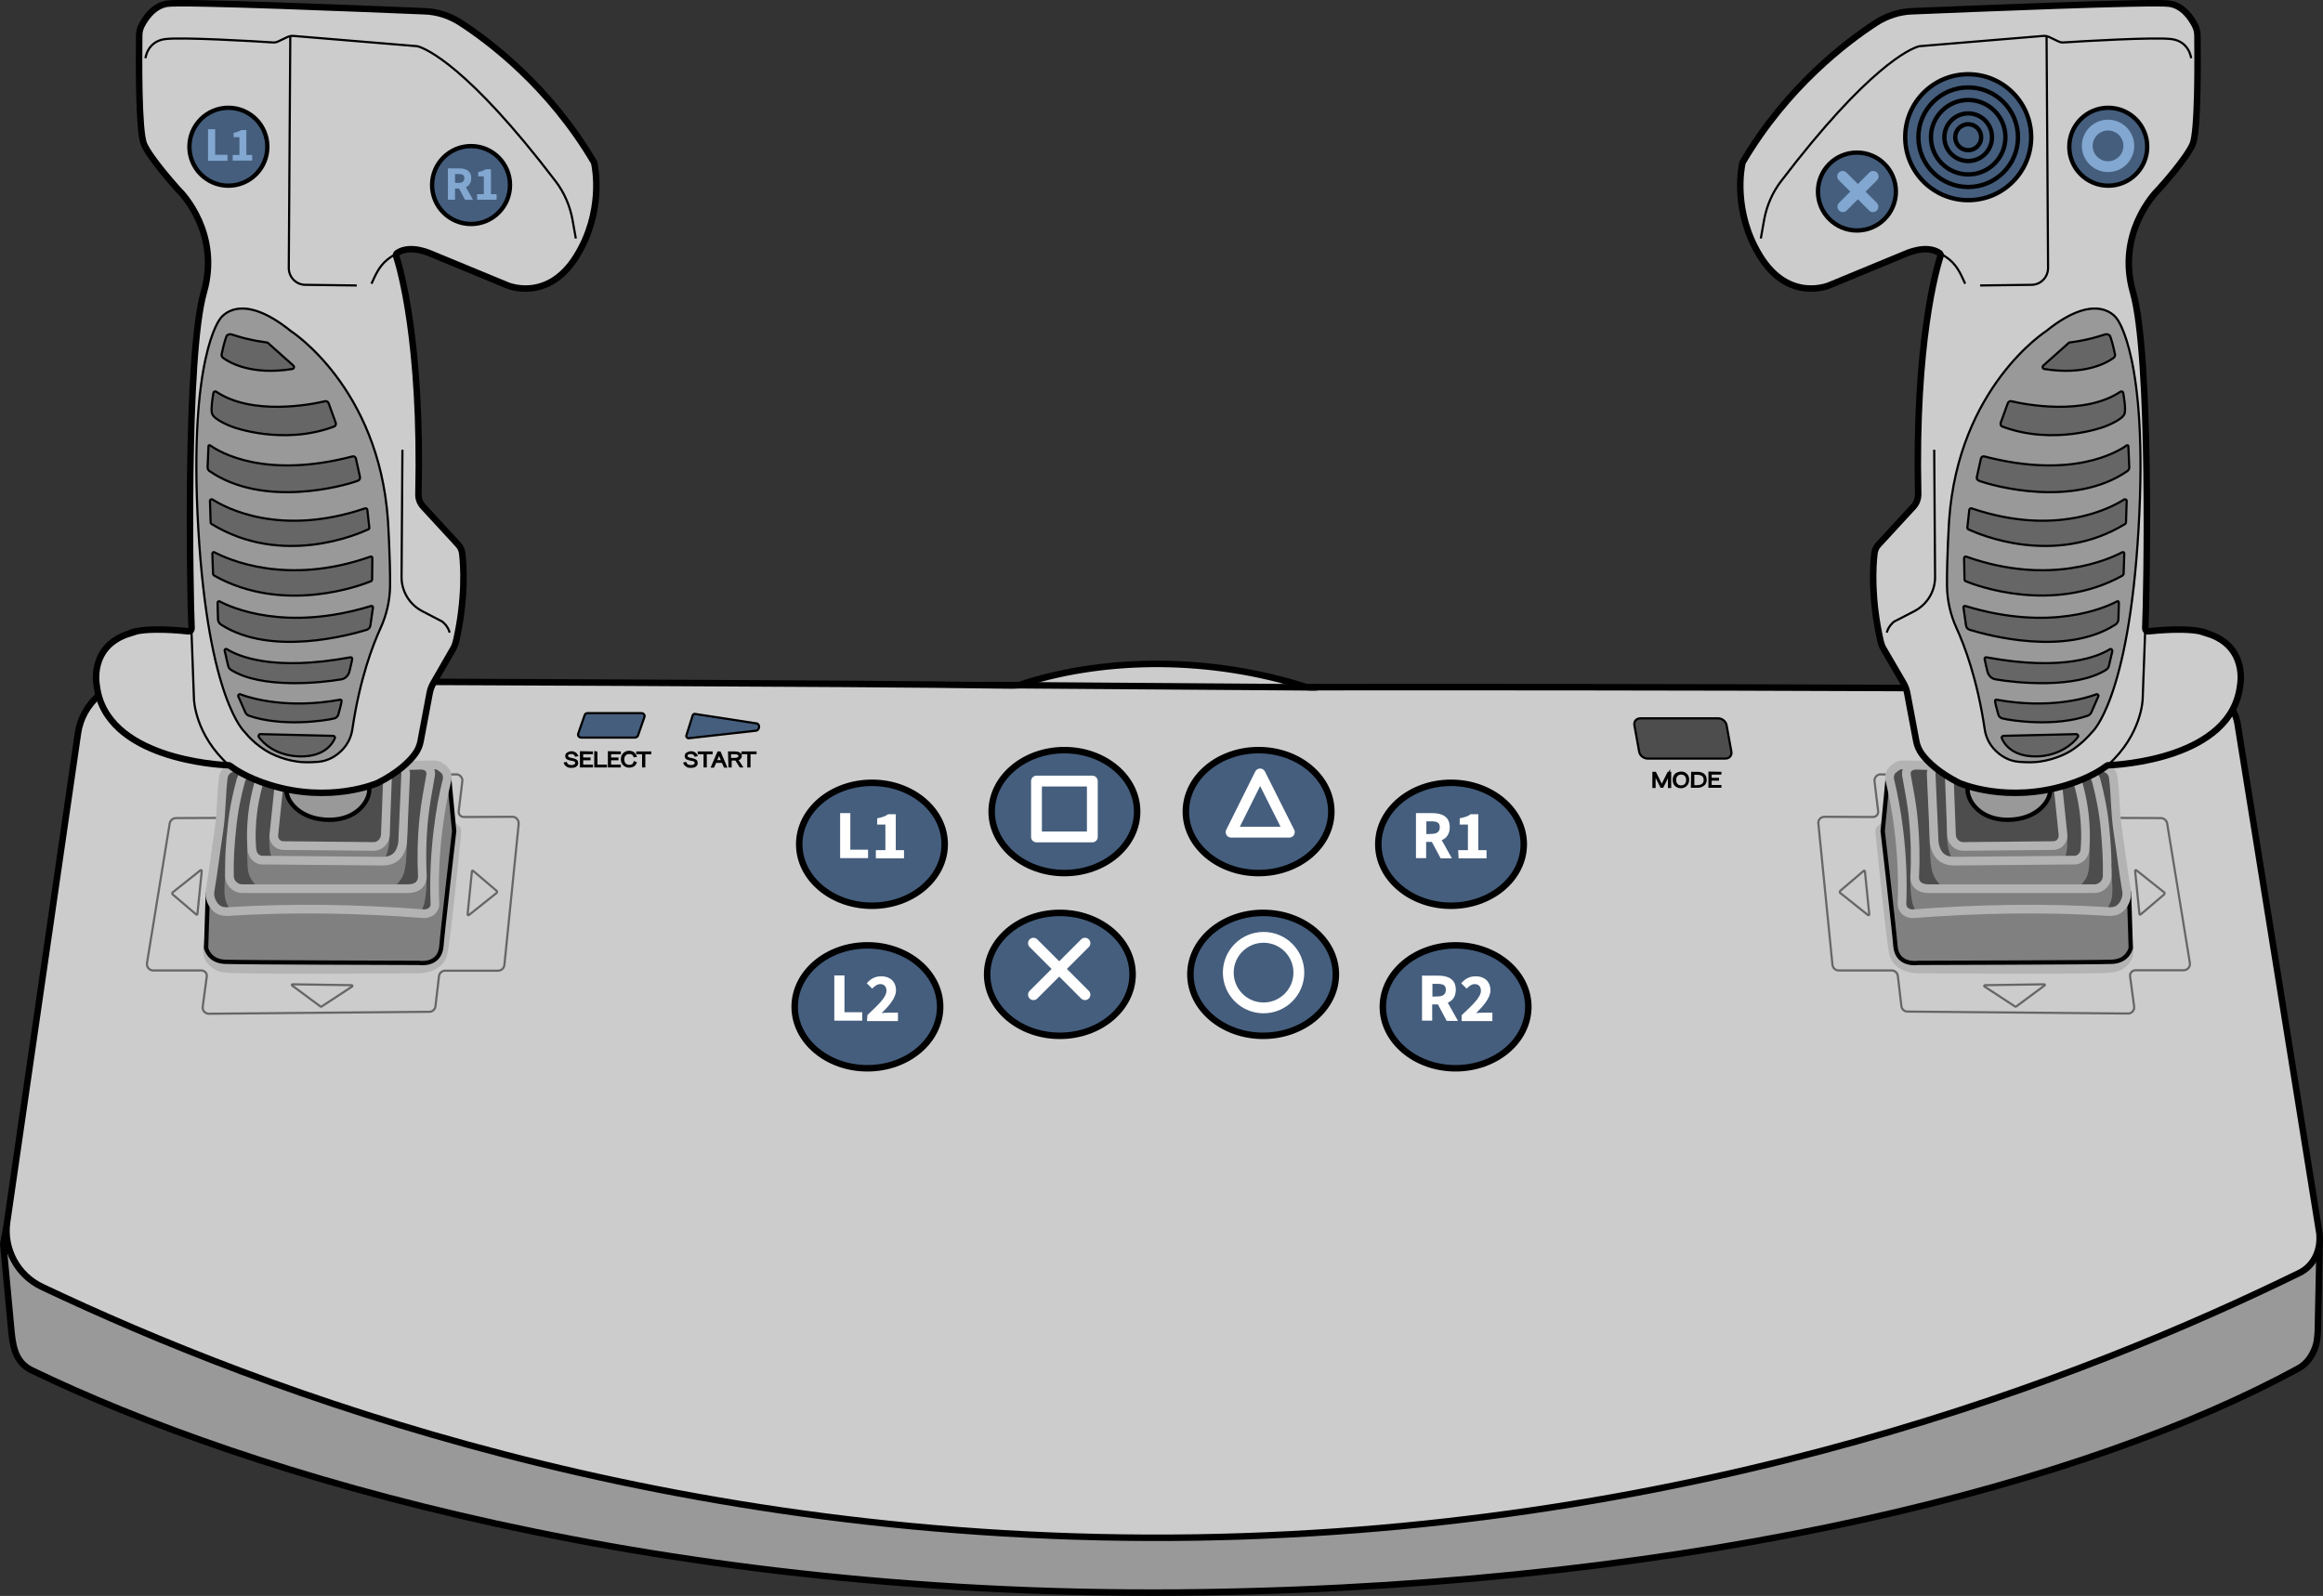<?xml version="1.0" encoding="utf-8"?>
<!-- Generator: Adobe Illustrator 26.5.0, SVG Export Plug-In . SVG Version: 6.00 Build 0)  -->
<svg version="1.1" id="DuckStation_-_Joystick" xmlns="http://www.w3.org/2000/svg" xmlns:xlink="http://www.w3.org/1999/xlink"
	 x="0px" y="0px" viewBox="0 0 1073.1 737.4" style="enable-background:new 0 0 1073.1 737.4;" xml:space="preserve">
<rect x="0" y="0" width="1073.1" height="737.4" fill="#333333" stroke="none"/>
<style type="text/css">
	.st0{fill:#999999;stroke:#000000;stroke-width:3;stroke-miterlimit:10;}
	.st1{fill:#CCCCCC;stroke:#000000;stroke-width:3;stroke-miterlimit:10;}
	.st2{fill:#4D4D4D;stroke:#000000;stroke-miterlimit:10;}
	.st3{stroke:#000000;stroke-miterlimit:10;}
	.st4{fill:#455E7D;stroke:#000000;stroke-miterlimit:10;}
	.st5{fill:none;stroke:#000000;stroke-width:3;stroke-linecap:round;stroke-linejoin:round;}
	.st6{fill:#455E7D;stroke:#000000;stroke-width:3;stroke-miterlimit:10;}
	.st7{fill:#FFFFFF;}
	.st8{fill:none;stroke:#FFFFFF;stroke-width:5;stroke-linecap:round;stroke-linejoin:round;}
	.st9{fill:none;stroke:#FFFFFF;stroke-width:5;stroke-linecap:round;stroke-linejoin:round;}
	.st10{fill:none;stroke:#FFFFFF;stroke-width:5;stroke-linecap:round;stroke-linejoin:round;}
	.st11{fill:none;stroke:#FFFFFF;stroke-width:5;stroke-linecap:round;stroke-linejoin:round;}
	.st12{fill:none;stroke:#666666;stroke-miterlimit:10;}
	.st13{fill:none;stroke:#B3B3B3;stroke-width:5;stroke-miterlimit:10;}
	.st14{fill:#808080;stroke:#000000;stroke-width:2;stroke-miterlimit:10;}
	.st15{fill:#4D4D4D;}
	.st16{fill:none;stroke:#B3B3B3;stroke-width:4;stroke-miterlimit:10;}
	.st17{fill:#4D4D4D;stroke:#B3B3B3;stroke-width:4;stroke-miterlimit:10;}
	.st18{display:none;fill:none;stroke:#B3B3B3;stroke-width:4;stroke-miterlimit:10;}
	.st19{fill:#999999;stroke:#000000;stroke-width:2;stroke-miterlimit:10;}
	.st20{fill:#999999;stroke:#000000;stroke-miterlimit:10;}
	.st21{fill:#666666;stroke:#000000;stroke-miterlimit:10;}
	.st22{fill:none;stroke:#000000;stroke-miterlimit:10;}
	.st23{fill:#455E7D;stroke:#000000;stroke-width:2;stroke-miterlimit:10;}
	.st24{fill:none;stroke:#82A7D0;stroke-width:5;stroke-linecap:round;stroke-linejoin:round;}
	.st25{fill:#82A7D0;}
</style>
<g id="By__x40_Maxihplay">
	<g id="mesa">
		<path id="inferior" class="st0" d="M1070.7,615c-0.2,2.9-0.3,5.1-1.2,7.6c-1.3,3.5-3.6,7.5-8,9.8
			c-95.7,52.1-272.6,99.8-505.9,103.3C306,739.5,114.8,681.5,14.8,633.2c-6.7-3.2-8.7-9.1-9.5-17.8l-3.8-40.7l39.2-203.4
			c1.2-8.4,8.5-14.7,17-14.6l962.4,5.5c8.4,0,15.4,6.1,16.8,14.4l34.7,195.9L1070.7,615L1070.7,615z"/>
		<path id="superior" class="st1" d="M1071.4,569.6c0.1,0.3,0.1,0.7,0.1,1.1c0.5,7.4-2.8,14.3-9.4,17.5
			C964.3,636,785.6,706.8,552.4,710.4c-243.3,3.7-431.1-67.5-533-115.8C8,589.2,1.5,577,3.3,564.6L36,338.9
			c2-14.1,14.2-24.6,28.5-24.5c137.4,0.8,327,1.2,399.2,2.3c1.9,0,3.6,0,4.9,0c1.7,0,3.4-0.4,5-1.1c38-11.9,85.6-12.3,130,1.9
			c0.2,0.1,5.9,0,6.5,0c0,0,374.9-0.4,406.7,2.3c1.7,0.1,6.9,0.6,11,4.1c3,2.6,5.1,6.1,5.8,10.3L1071.4,569.6z"/>
		<g id="mode">
			<path class="st2" d="M797,350.5h-35.9c-1.8,0-3.6-1.4-3.9-3.2l-2.2-12.2c-0.3-1.8,0.9-3.2,2.8-3.2h35.9c1.8,0,3.6,1.4,3.9,3.2
				l2.2,12.2C800.1,349.1,798.9,350.5,797,350.5z"/>
			<g id="mode-2">
				<path class="st3" d="M771.5,357.1v6.5H771v-4.4v-1.8l0,0c-0.3,0.6-0.6,1.2-0.8,1.7l-2.2,4.4h-0.6l-2.2-4.4
					c-0.3-0.6-0.6-1.2-0.8-1.7h-0.1v1.8v4.4h-0.5v-6.5h0.8l2.2,4.4c0.3,0.5,0.6,1.1,0.8,1.8h0.1c0.3-0.7,0.6-1.3,0.8-1.8l2.2-4.4
					H771.5L771.5,357.1z"/>
				<path class="st3" d="M776.6,357c1,0,1.8,0.3,2.4,1c0.6,0.6,0.8,1.4,0.8,2.3c0,1.1-0.4,2-1.1,2.6c-0.6,0.5-1.3,0.8-2.2,0.8
					c-1,0-1.8-0.3-2.5-1c-0.6-0.6-0.8-1.4-0.8-2.4c0-1.1,0.4-2,1.1-2.6C775,357.3,775.8,357,776.6,357L776.6,357z M776.6,357.4
					c-0.9,0-1.6,0.3-2.1,0.9c-0.5,0.5-0.7,1.2-0.7,2.1c0,1,0.3,1.8,0.9,2.3c0.5,0.5,1.1,0.7,1.9,0.7c0.9,0,1.6-0.3,2.1-0.9
					c0.5-0.5,0.7-1.2,0.7-2.1c0-1-0.3-1.8-0.9-2.3C778,357.6,777.4,357.4,776.6,357.4L776.6,357.4z"/>
				<path class="st3" d="M781.7,357.1h2.3c1.3,0,2.3,0.3,3,0.9c0.6,0.5,0.9,1.3,0.9,2.3c0,1.1-0.4,2-1.3,2.5
					c-0.7,0.5-1.6,0.7-2.8,0.7h-2.2L781.7,357.1L781.7,357.1z M782.2,357.5v5.8h1.7c1.2,0,2.1-0.3,2.7-0.8c0.6-0.5,0.9-1.2,0.9-2.1
					c0-1.9-1.2-2.9-3.5-2.9H782.2L782.2,357.5z"/>
				<path class="st3" d="M794.7,357.1v0.3h-4.5v2.5h3.4v0.3h-3.4v3h4.5v0.3h-5V357L794.7,357.1L794.7,357.1z"/>
			</g>
		</g>
		<g id="start">
			<g id="start-2">
				<path class="st3" d="M321.7,349l-0.5,0.1c-0.4-0.8-1.1-1.2-2.1-1.2c-0.6,0-1.2,0.1-1.5,0.4c-0.3,0.2-0.5,0.5-0.5,0.9
					s0.2,0.7,0.5,1c0.3,0.2,0.8,0.3,1.4,0.5h0.3c1,0.2,1.8,0.5,2.1,0.8c0.3,0.2,0.4,0.6,0.4,1.1c0,0.6-0.3,1-0.8,1.3
					s-1.1,0.4-1.9,0.4s-1.4-0.1-1.9-0.5c-0.4-0.3-0.8-0.6-1-1.1l0.5-0.1c0.2,0.5,0.5,0.9,1,1.1c0.4,0.2,0.9,0.3,1.4,0.3
					c0.8,0,1.4-0.1,1.8-0.5c0.3-0.2,0.5-0.6,0.5-1s-0.2-0.8-0.5-1s-0.9-0.4-1.6-0.5h-0.2c-0.9-0.2-1.6-0.4-1.9-0.7
					c-0.3-0.2-0.4-0.6-0.4-1c0-0.5,0.2-0.9,0.7-1.2c0.5-0.3,1-0.5,1.8-0.5C320.3,347.6,321.2,348.1,321.7,349L321.7,349z"/>
				<path class="st3" d="M328.7,347.7v0.3H326v6.1h-0.5V348h-2.7v-0.3H328.7z"/>
				<path class="st3" d="M332.5,347.7l2.8,6.5h-0.5l-1-2.2h-3.3l-1,2.2H329l2.8-6.5H332.5L332.5,347.7z M333.7,351.6l-0.8-1.8
					c-0.2-0.5-0.5-1.1-0.7-1.8h-0.1c-0.2,0.5-0.4,1.1-0.7,1.8l-0.8,1.9h3.1V351.6z"/>
				<path class="st3" d="M336.8,347.7h2.6c1,0,1.7,0.2,2.2,0.5c0.4,0.3,0.6,0.6,0.6,1.1c0,0.4-0.2,0.8-0.5,1.1
					c-0.3,0.3-0.8,0.4-1.3,0.5l2.1,3.2H342l-2-3.2c-0.2,0-0.4,0-0.5,0h-2v3.2H337L336.8,347.7L336.8,347.7z M337.2,348v2.7h2
					c1.6,0,2.4-0.5,2.4-1.4c0-0.5-0.2-0.8-0.6-1s-0.9-0.3-1.7-0.3L337.2,348L337.2,348z"/>
				<path class="st3" d="M349,347.7v0.3h-2.8v6.1h-0.5V348H343v-0.3H349z"/>
			</g>
			<g id="Camada_47">
				<path class="st4" d="M320,330.5l-2.9,9.2c-0.3,0.7,0.4,1.5,1.1,1.4l31.2-3.5c1.1-0.2,2-2.4,0.4-3.3l-28.6-4.4
					C320.8,329.7,320.2,330,320,330.5L320,330.5z"/>
			</g>
		</g>
		<g id="select">
			<path id="select-2" class="st4" d="M293.3,340.8h-24.8c-1,0-1.7-0.9-1.4-1.8l3-8.6c0.2-0.6,0.7-0.9,1.4-0.9h24.8
				c1,0,1.7,0.9,1.4,1.8l-3,8.6C294.5,340.4,293.9,340.8,293.3,340.8z"/>
			<g>
				<path class="st3" d="M266.5,349l-0.5,0.1c-0.4-0.8-1.1-1.2-2.1-1.2c-0.6,0-1.2,0.1-1.5,0.4c-0.3,0.2-0.5,0.5-0.5,0.9
					s0.2,0.7,0.5,1c0.3,0.2,0.8,0.3,1.4,0.5h0.3c1,0.2,1.8,0.5,2.1,0.8c0.3,0.2,0.4,0.6,0.4,1.1c0,0.6-0.3,1-0.8,1.3
					s-1.1,0.4-1.9,0.4s-1.4-0.1-1.9-0.5c-0.4-0.3-0.8-0.6-1-1.1l0.5-0.1c0.2,0.5,0.5,0.9,1,1.1c0.4,0.2,0.9,0.3,1.4,0.3
					c0.8,0,1.4-0.1,1.8-0.5c0.3-0.2,0.5-0.6,0.5-1s-0.2-0.8-0.5-1s-0.9-0.4-1.6-0.5h-0.2c-0.9-0.2-1.6-0.4-1.9-0.7
					c-0.3-0.2-0.4-0.6-0.4-1c0-0.5,0.2-0.9,0.7-1.2c0.5-0.3,1-0.5,1.8-0.5C265.1,347.6,266,348.1,266.5,349L266.5,349z"/>
				<path class="st3" d="M273.4,347.7v0.3h-4.5v2.5h3.4v0.3h-3.4v3h4.5v0.3h-5v-6.5L273.4,347.7L273.4,347.7z"/>
				<path class="st3" d="M275.5,347.7v6.1h4.4v0.3H275v-6.5L275.5,347.7L275.5,347.7z"/>
				<path class="st3" d="M286.3,347.7v0.3h-4.5v2.5h3.4v0.3h-3.4v3h4.5v0.3h-5v-6.5L286.3,347.7L286.3,347.7z"/>
				<path class="st3" d="M293.6,349.3l-0.5,0.1c-0.4-1-1.1-1.5-2.4-1.5c-0.9,0-1.6,0.3-2.1,0.9c-0.5,0.5-0.7,1.2-0.7,2.1
					c0,1,0.3,1.8,0.9,2.3c0.5,0.5,1.1,0.7,1.9,0.7c1.3,0,2.1-0.5,2.4-1.6l0.5,0.2c-0.5,1.1-1.5,1.7-2.9,1.7c-1,0-1.8-0.3-2.5-1
					c-0.6-0.6-0.9-1.4-0.9-2.4c0-1.1,0.4-2,1.1-2.6c0.6-0.5,1.3-0.8,2.2-0.8c0.7,0,1.4,0.2,1.9,0.5
					C293,348.4,293.4,348.8,293.6,349.3L293.6,349.3z"/>
				<path class="st3" d="M300.4,347.7v0.3h-2.8v6.1h-0.5V348h-2.7v-0.3H300.4z"/>
			</g>
		</g>
		<line class="st5" x1="454.5" y1="316.5" x2="608" y2="317.6"/>
	</g>
	<g id="botoes_centro">
		<g id="botoes_R_e_L">
			<ellipse class="st6" cx="402.8" cy="390.1" rx="33.6" ry="28.4"/>
			<ellipse class="st6" cx="400.7" cy="465.2" rx="33.6" ry="28.4"/>
			<ellipse class="st6" cx="670.3" cy="390.1" rx="33.6" ry="28.4"/>
			<ellipse class="st6" cx="672.4" cy="465.2" rx="33.6" ry="28.4"/>
			<g>
				<path class="st7" d="M385.4,450.7h4.7v17h8.2v3.9h-12.9V450.7L385.4,450.7z"/>
				<path class="st7" d="M400.7,469c5.2-4.9,8.8-8.3,8.8-11.2c0-2-1.1-3.1-2.9-3.1c-1.4,0-2.6,1-3.7,2.1l-2.5-2.5
					c2-2.2,3.9-3.2,6.8-3.2c4,0,6.7,2.5,6.7,6.5c0,3.5-3.2,7.1-6.6,10.5c1-0.1,2.4-0.2,3.4-0.2h4.1v3.9h-14.3L400.7,469L400.7,469
					L400.7,469z"/>
			</g>
			<g>
				<path class="st7" d="M656.9,450.8h7.5c4.4,0,8.1,1.5,8.1,6.5c0,5-3.7,6.8-8.1,6.8h-2.8v7.5h-4.7V450.8L656.9,450.8z
					 M664.1,460.4c2.5,0,3.8-1,3.8-3.1c0-2.1-1.3-2.7-3.8-2.7h-2.4v5.9L664.1,460.4L664.1,460.4z M663.6,462.9l3.3-3l6.6,11.8h-5.2
					L663.6,462.9L663.6,462.9z"/>
				<path class="st7" d="M675.3,469c5.2-4.9,8.8-8.3,8.8-11.2c0-2-1.1-3.1-2.9-3.1c-1.4,0-2.6,1-3.7,2.1l-2.5-2.5
					c2-2.2,3.9-3.2,6.8-3.2c4,0,6.7,2.5,6.7,6.5c0,3.5-3.2,7.1-6.6,10.5c1-0.1,2.4-0.2,3.4-0.2h4.1v3.9h-14.2V469L675.3,469z"/>
			</g>
			<g>
				<path class="st7" d="M654.1,375.7h7.5c4.4,0,8.1,1.5,8.1,6.5c0,5-3.7,6.8-8.1,6.8h-2.8v7.5h-4.7V375.7L654.1,375.7z
					 M661.3,385.3c2.5,0,3.8-1,3.8-3.1c0-2.1-1.3-2.7-3.8-2.7h-2.4v5.9L661.3,385.3L661.3,385.3z M660.8,387.8l3.3-3l6.6,11.8h-5.2
					L660.8,387.8L660.8,387.8z"/>
				<path class="st7" d="M673.6,392.8h4.5V381h-3.8v-2.9c2.2-0.4,3.7-0.9,5.1-1.9h3.5v16.6h3.8v3.8h-12.9L673.6,392.8L673.6,392.8z"
					/>
			</g>
			<g>
				<path class="st7" d="M388.1,375.7h4.7v16.9h8.2v3.9h-12.9V375.7L388.1,375.7z"/>
				<path class="st7" d="M404.5,392.8h4.5V381h-3.8v-2.9c2.2-0.4,3.7-0.9,5.1-1.9h3.5v16.6h3.8v3.8h-13V392.8z"/>
			</g>
		</g>
		<g id="botoes_PSX">
			<ellipse class="st6" cx="583.5" cy="450.2" rx="33.6" ry="28.4"/>
			<ellipse class="st6" cx="489.6" cy="450.2" rx="33.6" ry="28.4"/>
			<ellipse class="st6" cx="491.7" cy="375" rx="33.6" ry="28.4"/>
			<ellipse class="st6" cx="581.4" cy="375" rx="33.6" ry="28.4"/>
			<g id="X">
				<path id="path174" class="st8" d="M501.2,435.8l-23.8,23.8"/>
				<path id="path176" class="st8" d="M477.4,435.8l23.8,23.8"/>
			</g>
			<circle id="O" class="st9" cx="583.7" cy="449.4" r="16.3"/>
			<path id="T" class="st10" d="M582.1,357.6l13.5,26.9h-26.9L582.1,357.6L582.1,357.6L582.1,357.6z"/>
			<rect id="_" x="478.8" y="360.9" class="st11" width="25.8" height="25.8"/>
		</g>
	</g>
	<g id="Alavanca_Esquerda_B">
		<g id="borracha_B">
			<g id="detalhes_B">
				<g id="x_cópia">
					<path class="st12" d="M842.8,377.4l22.4,0.1c1.5,0,2.6-1.3,2.4-2.7l-1.7-14.1c0-1.4,1-2.6,2.4-2.9l100.4,1.6
						c1.8-0.3,3.4,1.1,3.4,2.9l2.1,15.6l24,0.1c1.4,0,2.6,1,2.9,2.4l10.5,64.5c0.3,1.8-1.1,3.4-2.9,3.4h-22.2
						c-1.5,0-2.8,1.4-2.5,2.9l1.9,14.2c0,1.5-1.1,2.7-2.6,2.9l-101.8-0.9c-1.7,0.2-3.2-1.2-3.2-2.9l-1.6-13.6
						c-0.2-1.4-1.4-2.5-2.8-2.5h-24.5c-1.5,0-2.7-1.1-2.9-2.6l-6.5-65.2C839.7,378.9,841.1,377.4,842.8,377.4L842.8,377.4z"/>
				</g>
				<g id="Camada_21_cópia_cópia">
					<path class="st12" d="M988.9,422.5l10.8-9.2c0.3-0.3,0.3-0.8,0-1l-12.8-10.2c-0.2-0.2-0.6,0-0.6,0.3l2,19.9
						C988.3,422.6,988.7,422.7,988.9,422.5L988.9,422.5z"/>
				</g>
				<g id="Camada_23_cópia">
					<path class="st12" d="M944.3,454.8l-27.4,0.4c-0.3,0-0.4,0.4-0.2,0.6l14.2,9.3c0.1,0.1,0.3,0.1,0.4,0l13.1-9.7
						C944.8,455.2,944.7,454.8,944.3,454.8z"/>
				</g>
				<g id="Camada_21_cópia_2">
					<path class="st12" d="M860.9,402.4l-10.8,9.2c-0.3,0.3-0.3,0.8,0,1l12.8,10.2c0.2,0.2,0.6,0,0.6-0.3l-2-19.9
						C861.4,402.3,861.1,402.2,860.9,402.4L860.9,402.4z"/>
				</g>
			</g>
			<g id="sombra_2B">
				<path class="st13" d="M979.5,424.7l3.1,10c1.3,5.6,0.1,8.4-2.6,10.4c-1,0.8-2.3,1.4-4,1.7c-6.4,1.1-90.4,0.4-90.4,0.4
					s-8.8,0-10.4-6.8c-1.5-6.8-6.4-56.4-6.4-56.4s0-1.1,4.1-2.6C878.8,379.2,979.5,424.7,979.5,424.7z"/>
			</g>
			<g id="base_B">
				<path class="st14" d="M983.5,412.4l0.8,25.6c0,0-1.2,6.1-8.7,6.4s-89.6,0.5-89.6,0.5s-9.6,1.6-10.4-7.7
					c-0.6-7.6-5.9-53.2-5.9-53.2l2.4-25.2l71.3-14.4L983.5,412.4L983.5,412.4z"/>
			</g>
			<g id="sombra">
				<path class="st15" d="M955,386.2l-7.5-26.7l10.8-1l4.3,23.9l-0.1,9.9l-2.9,5l-5.6-1.4c0.2-0.8,0.6-1.6,0.8-3.2
					C955.1,389.4,955,388.2,955,386.2L955,386.2z"/>
				<path class="st15" d="M973.8,419.2c1.1,0.6,2.5,0.7,3.6,1.2l4.5-6.9l-7.1-57.3l-5.9-1.3l1.3,15.6l3.6,20.3l1.6,8.6
					c-0.1,2.5,0.4,9.5,0.4,10.7c0,2.9,0,4.5-0.7,6.4C974.7,417.5,974.1,418.7,973.8,419.2L973.8,419.2z"/>
				<path class="st15" d="M965.2,386.9c-2.3-10.6-4.2-18.9-6.5-29.6l7-0.6L971,378l1.4,28l-3.4,4.4c-2.5-0.7-5.1-1-7.6-1.7
					c0.6-0.4,1.4-1.6,2.1-2.7c1-1.6,1.2-3.2,1.4-4.2C965.5,396.8,965.2,387.8,965.2,386.9L965.2,386.9z"/>
				<path class="st15" d="M883.8,371.5l2.5,27.5c-1.5,2.2-2.4,3.7-3.9,5.9c0.2,1.5,0,4.5,0.3,7.6c0.3,2.4,0.5,3.7,0.8,5
					c0.7,2.2,1.6,4,2.3,5c-1.7-1-3.5-2-5.2-3l-6.9-63.9l7.2-1.4L883.8,371.5L883.8,371.5z"/>
				<path class="st15" d="M891.5,354.9c-0.3,11.1-0.1,14-0.4,25c0.1,4.6,0.5,16.2,0.8,18.6s0.5,4.2,1.5,6.4c1,2,2.4,3.5,3.3,4.4
					c-3.6-0.1-7.2-0.2-10.9-0.3l-0.9-3.6l-0.7-10l-0.9-21l-3.2-19L891.5,354.9L891.5,354.9z"/>
				<path class="st15" d="M899.5,353.6l-7.2,2.2l3.1,38.4l6,2.1c-0.3-0.9-0.7-1.8-1-2.8c-0.4-1.6-0.8-3.1-1-6.8
					C899.2,375.8,899.4,364.6,899.5,353.6"/>
			</g>
			<g id="luz">
				<path class="st16" d="M878.9,353.4l92.2,1.2c2.5,0,4.7,1.9,5.1,4.4c1.1,8.3,0.7,15.4,2.2,25.6c1.5,9.7,2.4,18,4,27.3
					c0.1,0.5,0.4,3.5-1.9,6.6c-1.7,2-3.2,2.7-6.1,2.7c-14.1-0.9-29.1-1.3-45-1.1c-16.2,0.2-31.5,1-45.8,2.1c-0.9,0-2.3-0.2-3.5-1.2
					c-0.9-0.8-1.5-1.9-1.5-3.3c0.4-10.1,0.1-21.8-1.5-34.6c-1-8.3-2.5-15.9-4.1-22.7c-0.4-1.8,0.1-3.7,1.5-4.9
					c0.4-0.3,0.8-0.7,1.3-1C876.8,353.7,877.8,353.4,878.9,353.4L878.9,353.4z"/>
				<path class="st16" d="M959,397.4l-56.1,0.5c-5.6,0-8.6-2.9-9.4-8.8l-1.4-31.4c-0.2-1.8,1.3-3.4,3.2-3.4l63.7,4.4
					c2,6.2,3.9,14.2,4.3,23.5c0.2,3.8,0.1,7.4-0.2,10.6c0,0.5-0.3,1.9-1.5,3.2C960.5,397,959.5,397.3,959,397.4L959,397.4z"/>
				<path class="st16" d="M890.7,410.6h77c3.4-0.1,6-3.1,5.7-6.5c0.2-5.5-0.3-14.5-1-21.4c-0.8-8.4-2.4-15.7-4-21.9
					c0-0.3-0.7-1.8-1.2-2.5s-2.1-1.8-3.1-1.8l-78.7-3c-2.1,0-5.3,1.1-4.7,4.8c1,5.8,2.5,12.9,3.1,19.7c1,9.9,1.1,19,0.7,27
					C884.3,407.4,885.6,410.5,890.7,410.6L890.7,410.6z"/>
				<path class="st17" d="M907,391.1l41.5-0.4c2.7,0,4.7-2.3,4.5-5l-2.4-23l-50.2-5.6l1.1,28.7C901.6,388.8,904.1,391.2,907,391.1
					L907,391.1z"/>
			</g>
			<g id="_2">
				<path class="st18" d="M910,363.5c0,5,5.4,13.2,17.1,13.2c12.5,0,18.5-8.1,18.5-13.1s-9.9-9.1-18.5-9.1S910,358.5,910,363.5z"/>
				<path class="st19" d="M908.9,364.9c0,5.3,5.8,13.9,18.4,13.9c13.5,0,19.8-8.5,19.8-13.7s-10.7-9.5-19.8-9.5
					C918,355.6,908.9,359.7,908.9,364.9L908.9,364.9z"/>
			</g>
		</g>
		<g id="B">
			<path id="base_B-2" class="st1" d="M992.4,291.7c-0.8,0.1-1.4-0.5-1.4-1.3c0.7-15.3,2.8-126-5.7-155.5
				c-7.6-26.8,9.8-45.3,11.5-47c0.1-0.1,0.2-0.2,0.3-0.3c1.5-1.6,13-14.5,15.8-21c2.6-6,2.3-40.9,2.2-50.1c0-1.7-0.4-3.4-1.2-4.9
				c-1.8-3.4-5.5-9-11.8-9.9c-7.6-1.1-92,2.4-118.9,3.5c-5.8,0.2-11.5,2.1-16.4,5.2C853.2,19.2,825.5,40.1,805,75
				c-0.1,0.1-0.1,0.2-0.1,0.3c-0.5,2.1-4.5,22.6,8.2,43.1c13.4,21.6,32,13.4,32,13.4l34.6-14.3l0,0c0.5-0.2,10-4.8,16.2-0.6
				c0.5,0.3,0.7,0.9,0.5,1.4c-1.8,5.6-11.9,39.8-10.3,110c0,2.1-0.7,4.2-2.2,5.8l-16.2,17.6c-1,1.1-1.6,2.4-1.8,3.9
				c-0.7,5.6-1.7,20.9,2.9,41c0.3,1.1,0.7,2.2,1.3,3.2l9.2,15.8c0.8,1.4,1.4,2.9,1.7,4.5l4.2,22.3c0.4,2.2,1.3,4.2,2.6,6
				c2.5,3.4,7.7,8.6,17.3,13.4l0,0c0.5,0.2,21.9,9.5,49.7,0.9c11.3-3.5,17-7.8,18.3-8.8c0.2-0.2,0.4-0.2,0.7-0.3
				c5-0.2,56.9-3,61-36.7c0,0,3.9-18.2-15.1-24.2C1019.9,292.7,1014.5,289.4,992.4,291.7L992.4,291.7z"/>
			<g id="punho_b">
				<path id="forma" class="st20" d="M966.4,338.3c0,0,16.9-14.6,21.5-94.1s-10-96.9-10-96.9s-8.6-13.8-32.7,5.7
					c0,0-40.5,25.9-44.8,87.3c0,0-1.1,17.1-1,30.4c0.1,6.8,1.6,13.4,4.4,19.5c3.7,8.1,9.6,23.6,13,46.6c0.5,3.7,2.2,7.2,4.9,9.9
					c2.5,2.5,6.1,4.9,10.9,5.3c4,0.3,6.9,0.3,9.7-0.1c7.7-1.1,13.1-4.2,14.5-5.1C961.1,344,964.4,340.7,966.4,338.3L966.4,338.3z"/>
				<g id="listras_b">
					<path id="_9" class="st21" d="M959.1,339.2l-33.6,0.8c-0.6,0-1,0.6-0.8,1.1c1.1,2.6,4.9,8.6,16.1,8.4c10.7-0.2,17.2-6.3,19-8.9
						C960.3,340,959.8,339.2,959.1,339.2L959.1,339.2z"/>
					<path id="_8" class="st21" d="M968.4,320.8c-5,1.9-21.8,6.9-46.1,2.5c-0.4-0.1-0.7,0.2-0.7,0.6c0.2,1.5,0.7,3.3,1.5,6.2
						c0.2,0.9,0.9,1.5,1.7,1.8c4.6,1.2,24.6,4,39.6-1.2c0.8-0.3,1.4-0.9,1.7-1.6l3.2-7.3C969.6,321.2,969,320.6,968.4,320.8
						L968.4,320.8z"/>
					<path id="_7" class="st21" d="M974.6,300c-4.8,3-21,10.4-57,3.7c-0.5-0.1-1,0.4-0.8,0.9c0.3,1.4,0.8,3.8,1.3,5.7
						s1.9,3.3,3.8,3.6c9.2,1.6,36.8,4.5,51-4.4c0.6-0.4,1.1-1,1.3-1.8c0.5-1.8,1-4.7,1.6-6.9C975.8,300.1,975.1,299.6,974.6,300
						L974.6,300z"/>
					<path id="_6" class="st21" d="M977.9,277.9c-5.3,2.8-30.4,14.2-70,2.1c-0.5-0.1-1,0.2-0.9,0.7l1.2,8.3c0.1,1,0.8,1.7,1.7,2
						c7.8,2.4,44.2,12.5,67.3-2.4c0.8-0.5,1.4-1.5,1.4-2.5l0.2-7.6C978.9,278,978.4,277.6,977.9,277.9L977.9,277.9z"/>
					<path id="_5" class="st21" d="M980.3,255.2c-5.7,3-33.1,15.8-72,2c-0.5-0.2-0.9,0.1-1,0.6l0.2,10c0,0.3,0.2,0.6,0.4,0.7
						c4.5,1.9,40.2,15.4,72.5-2.5c0.3-0.2,0.6-0.6,0.6-1l0.3-9.2C981.4,255.3,980.8,254.9,980.3,255.2L980.3,255.2z"/>
					<path id="_4" class="st21" d="M981.2,230.8c-5.9,3.8-31.1,17.4-70.4,4.1c-0.5-0.2-1,0.2-1.1,0.7l-0.9,8.2
						c0,0.4,0.2,0.7,0.5,0.8c4.7,2.2,39.7,17.5,72.4-2.5c0.2-0.1,0.4-0.4,0.4-0.7l0.3-9.9C982.5,230.9,981.8,230.5,981.2,230.8
						L981.2,230.8z"/>
					<path id="_3" class="st21" d="M982.4,205.8c-4.2,3-25,15.7-65.7,5.1c-0.7-0.2-1.4,0.2-1.6,0.9l-1.9,8.6
						c-0.2,0.7,0.2,1.4,0.9,1.7c6.9,2.6,44,12.7,68.7-4.5c0.6-0.4,0.8-1.1,0.8-1.8l-0.4-9.6C983.2,205.8,982.8,205.6,982.4,205.8
						L982.4,205.8z"/>
					<path id="_2-2" class="st21" d="M979.5,181c0.5-0.3,1.2-0.1,1.3,0.5c0.4,2.3,1.2,7.1,0.7,9.4c-0.6,3.1-9.5,6.3-9.5,6.3
						s-23.2,8.8-47-0.1c-0.7-0.2-1-1-0.8-1.7l3.3-9.1c0.3-0.7,1-1.1,1.7-0.9C935.5,186.9,962.8,192.2,979.5,181L979.5,181z"/>
					<path id="_1" class="st21" d="M976.3,165.4c-3,2.2-13.2,8.1-31.9,5.1c-0.8-0.1-1.1-1.1-0.5-1.6l11.9-10.6
						c2.9-0.4,6-0.9,9.3-1.7c2.7-0.6,5.1-1.4,7.4-2.1c0.3-0.1,0.7-0.1,1.1,0c0.5,0.2,1,0.4,1.1,0.7c0.5,1.2,1.3,3.7,2.3,8.4
						C977.2,164.2,976.9,165,976.3,165.4L976.3,165.4z"/>
				</g>
			</g>
			<g id="detalhes_b">
				<path class="st22" d="M1012.2,26.9c0,0-0.8-7.6-8.8-8.8c-7.1-1.1-42.5,1-50,1.5c-0.9,0.1-1.8-0.1-2.6-0.5l-4.2-2
					c-0.9-0.4-1.8-0.6-2.8-0.5l-56.6,4.7c-0.4,0-0.7,0.1-1.1,0.2c-3.6,1.1-22.9,9.1-63.4,62.3c-3.9,5.1-6.5,11.1-7.7,17.4l-1.6,9"/>
				<path class="st22" d="M893.5,207.8l0.4,58.9c0,6.5-3.6,12.5-9.4,15.6l-9.5,4.9c0,0-2.7,2-3.4,5.1"/>
				<path class="st22" d="M991,290.2l-1.2,32.8c0,0-0.3,16.4-16.2,30.6"/>
				<path class="st22" d="M907.8,131.1c-1.4-2.8-3-7.7-7.3-11.2c-1.8-1.4-3.5-2.5-5.1-3.3"/>
				<path class="st22" d="M945.4,16.5l0.7,107.3c0,4.3-3.4,7.8-7.7,7.8l-23.7,0.3"/>
			</g>
		</g>
		<g id="botoes_B">
			<g id="botao_meio">
				<circle class="st23" cx="909.2" cy="63.4" r="29.1"/>
				<circle class="st23" cx="909.2" cy="63.4" r="23"/>
				<circle class="st23" cx="909.2" cy="63.4" r="17.2"/>
				<circle class="st23" cx="909.2" cy="63.4" r="11"/>
				<circle class="st23" cx="909.2" cy="63.4" r="6"/>
			</g>
			<g id="O-2">
				<circle class="st23" cx="973.9" cy="67.8" r="18"/>
				<circle id="O-3" class="st24" cx="973.8" cy="67.4" r="9.6"/>
			</g>
			<g id="X-2">
				<circle class="st23" cx="857.8" cy="88.5" r="18"/>
				<path id="path174-2" class="st24" d="M865.3,81.5l-14,14"/>
				<path id="path176-2" class="st24" d="M851.2,81.5l14,14"/>
			</g>
		</g>
	</g>
	<g id="Alavanca_direita_A">
		<g id="borracha_A">
			<g id="detalhes_A">
				<g id="x">
					<path class="st12" d="M236.7,377.4l-22.4,0.1c-1.5,0-2.6-1.3-2.4-2.7l1.7-14.1c0-1.4-1-2.6-2.4-2.9l-100.4,1.6
						c-1.8-0.3-3.4,1.1-3.4,2.9l-2.1,15.6l-24,0.1c-1.4,0-2.6,1-2.9,2.4L67.9,445c-0.3,1.8,1.1,3.4,2.9,3.4H93
						c1.6,0,2.8,1.4,2.5,2.9l-1.9,14.2c0,1.5,1.1,2.7,2.6,2.9l101.8-0.9c1.7,0.2,3.2-1.2,3.2-2.9l1.6-13.6c0.2-1.4,1.4-2.5,2.8-2.5
						h24.5c1.5,0,2.7-1.1,2.9-2.6l6.6-65.2C239.7,378.9,238.4,377.4,236.7,377.4L236.7,377.4z"/>
				</g>
				<g id="Camada_21_cópia">
					<path class="st12" d="M90.6,422.5l-10.8-9.2c-0.3-0.3-0.3-0.8,0-1l12.8-10.2c0.2-0.2,0.6,0,0.6,0.3l-2,19.9
						C91.1,422.6,90.8,422.7,90.6,422.5L90.6,422.5z"/>
				</g>
				<g id="Camada_23">
					<path class="st12" d="M135.1,454.8l27.4,0.4c0.3,0,0.4,0.4,0.2,0.6l-14.2,9.3c-0.1,0.1-0.3,0.1-0.4,0l-13.1-9.7
						C134.7,455.2,134.8,454.8,135.1,454.8z"/>
				</g>
				<g id="Camada_21">
					<path class="st12" d="M218.6,402.4l10.8,9.2c0.3,0.3,0.3,0.8,0,1l-12.8,10.2c-0.2,0.2-0.6,0-0.6-0.3l2-19.9
						C218,402.3,218.3,402.2,218.6,402.4L218.6,402.4z"/>
				</g>
			</g>
			<g id="sombra_2">
				<path class="st13" d="M99.9,424.7l-3.1,10c-1.3,5.6-0.1,8.4,2.6,10.4c1,0.8,2.3,1.4,4,1.7c6.4,1.1,90.4,0.4,90.4,0.4
					s8.8,0,10.4-6.8s6.4-56.4,6.4-56.4s0-1.1-4.1-2.6C200.6,379.2,99.9,424.7,99.9,424.7L99.9,424.7z"/>
			</g>
			<g id="base_A">
				<path class="st14" d="M96,412.8L95.2,438c0,0,1.2,6.1,8.7,6.4s89.6,0.5,89.6,0.5s9.6,1.6,10.4-7.7c0.6-7.6,5.9-53.2,5.9-53.2
					l-2.4-25.3L136,344.4L96,412.8L96,412.8z"/>
			</g>
			<g id="sombra-2">
				<path class="st15" d="M124.4,386.2l7.5-26.7l-10.8-1l-4.3,23.9l0.1,9.9l2.9,5l5.6-1.4c-0.2-0.8-0.6-1.6-0.8-3.2
					C124.3,389.4,124.4,388.2,124.4,386.2L124.4,386.2z"/>
				<path class="st15" d="M105.7,419.2c-1.1,0.6-2.5,0.7-3.6,1.2l-4.5-6.9l7.1-57.3l5.9-1.3l-1.3,15.6l-3.6,20.3l-1.6,8.6
					c0.1,2.5-0.4,9.5-0.4,10.7c0,2.9,0,4.5,0.7,6.4C104.7,417.5,105.3,418.7,105.7,419.2L105.7,419.2z"/>
				<path class="st15" d="M114.2,386.9c2.3-10.6,4.2-18.9,6.5-29.6l-7-0.6l-5.3,21.3l-1.4,28l3.4,4.4c2.5-0.7,5.1-1,7.6-1.7
					c-0.6-0.4-1.4-1.6-2.1-2.7c-1-1.6-1.2-3.2-1.4-4.2C114,396.8,114.3,387.8,114.2,386.9L114.2,386.9z"/>
				<path class="st15" d="M195.7,371.5l-2.5,27.5c1.5,2.2,2.4,3.7,3.9,5.9c-0.2,1.5,0.1,4.5-0.3,7.6c-0.3,2.4-0.5,3.7-0.8,5
					c-0.6,2.2-1.6,4-2.3,5c1.7-1,3.5-2,5.2-3l6.9-63.9l-7.4-1.2L195.7,371.5L195.7,371.5z"/>
				<path class="st15" d="M187.9,354.9c0.3,11.1,0.1,14,0.4,25c-0.1,4.6-0.5,16.2-0.8,18.6s-0.5,4.2-1.5,6.4c-1,2-2.4,3.5-3.4,4.4
					c3.6-0.1,7.2-0.2,10.9-0.3l0.9-3.6l0.7-10l0.9-21l3.2-19L187.9,354.9L187.9,354.9z"/>
				<path class="st15" d="M179.9,353.6l7.2,2.2l-3.1,38.4l-6,2.1c0.4-0.9,0.7-1.8,1-2.8c0.4-1.6,0.8-3.1,1-6.8
					C180.3,375.8,180.1,364.6,179.9,353.6"/>
			</g>
			<g id="luz-2">
				<path class="st16" d="M200.5,353.4l-92.2,1.2c-2.5,0-4.7,1.9-5.1,4.4c-1.1,8.3-0.7,15.4-2.2,25.6c-1.5,9.7-2.4,18-4,27.3
					c-0.1,0.5-0.4,3.5,1.9,6.6c1.7,2,3.2,2.7,6.1,2.7c14.1-0.9,29.1-1.3,45.1-1.1c16.2,0.2,31.5,1,45.8,2.1c0.9,0,2.3-0.2,3.5-1.2
					c0.9-0.8,1.6-1.9,1.5-3.3c-0.4-10.1-0.1-21.8,1.5-34.6c1-8.3,2.4-15.9,4.1-22.7c0.4-1.8-0.1-3.7-1.5-4.9c-0.4-0.3-0.8-0.7-1.3-1
					C202.7,353.7,201.6,353.4,200.5,353.4L200.5,353.4z"/>
				<path class="st16" d="M120.5,397.4l56.1,0.5c5.6,0,8.6-2.9,9.4-8.8l1.4-31.4c0.1-1.8-1.3-3.4-3.2-3.4l-63.7,4.4
					c-2,6.2-3.9,14.2-4.3,23.5c-0.2,3.8-0.1,7.4,0.2,10.6c0.1,0.5,0.3,1.9,1.5,3.2C118.9,397,120,397.3,120.5,397.4L120.5,397.4z"/>
				<path class="st16" d="M188.7,410.6h-77c-3.4-0.1-6-3.1-5.7-6.5c-0.2-5.5,0.3-14.5,1.1-21.4c0.8-8.4,2.4-15.7,4.1-21.9
					c0-0.3,0.7-1.8,1.2-2.5s2.1-1.8,3.1-1.8l78.7-3c2.1,0,5.3,1.1,4.7,4.8c-1,5.8-2.4,12.9-3.1,19.7c-1,9.9-1.1,19-0.7,27
					C195.1,407.4,193.8,410.5,188.7,410.6L188.7,410.6z"/>
				<path class="st17" d="M172.4,391.1l-41.5-0.4c-2.7,0-4.7-2.3-4.4-5l2.4-23l50.2-5.6l-1.1,28.7
					C177.8,388.8,175.4,391.2,172.4,391.1L172.4,391.1z"/>
			</g>
			<g id="_1-2">
				<path class="st18" d="M169.4,363.5c0,5-5.4,13.2-17.1,13.2c-12.6,0-18.5-8.1-18.5-13.1s9.9-9.1,18.5-9.1
					S169.4,358.5,169.4,363.5z"/>
				<path class="st19" d="M170.6,364.9c0,5.3-5.8,13.9-18.4,13.9c-13.5,0-19.9-8.5-19.9-13.7s10.6-9.5,19.9-9.5
					S170.6,359.7,170.6,364.9L170.6,364.9z"/>
			</g>
		</g>
		<g id="A">
			<path id="base_A-2" class="st1" d="M87.1,291.7c0.8,0.1,1.4-0.5,1.4-1.3c-0.7-15.3-2.8-126,5.7-155.5c7.6-26.8-9.8-45.3-11.6-47
				c-0.1-0.1-0.2-0.2-0.3-0.3c-1.4-1.6-13-14.5-15.8-21c-2.6-6-2.3-40.9-2.2-50.1c0-1.7,0.4-3.4,1.2-4.9c1.8-3.4,5.6-9,11.8-9.9
				c7.6-1.1,92,2.4,118.9,3.5c5.9,0.2,11.5,2.1,16.4,5.2c13.6,8.8,41.3,29.7,61.8,64.6c0.1,0.1,0.1,0.2,0.1,0.3
				c0.5,2.1,4.5,22.6-8.2,43.1c-13.4,21.6-32,13.4-32,13.4l-34.6-14.3l0,0c-0.5-0.2-10-4.8-16.2-0.6c-0.5,0.3-0.7,0.9-0.5,1.4
				c1.8,5.6,11.9,39.8,10.3,110c-0.1,2.1,0.7,4.2,2.2,5.8l16.2,17.6c1,1.1,1.6,2.4,1.8,3.9c0.7,5.6,1.7,20.9-2.9,41
				c-0.3,1.1-0.7,2.2-1.3,3.2l-9.1,15.8c-0.8,1.4-1.4,2.9-1.7,4.5l-4.2,22.3c-0.4,2.2-1.3,4.2-2.6,6c-2.5,3.4-7.7,8.6-17.3,13.4l0,0
				c-0.5,0.2-21.9,9.5-49.7,0.9c-11.3-3.5-17-7.8-18.3-8.8c-0.2-0.2-0.4-0.2-0.7-0.3c-5-0.2-56.9-3-61-36.7c0,0-3.9-18.2,15.1-24.2
				C59.5,292.7,64.9,289.4,87.1,291.7L87.1,291.7z"/>
			<g id="punho_A">
				<path id="forma-2" class="st20" d="M113.1,338.3c0,0-16.9-14.6-21.5-94.1s10.1-96.9,10.1-96.9s8.6-13.8,32.7,5.7
					c0,0,40.5,25.9,44.8,87.3c0,0,1.1,17.1,1,30.4c-0.1,6.8-1.6,13.4-4.4,19.5c-3.7,8.1-9.6,23.6-13,46.6c-0.5,3.7-2.2,7.2-4.9,9.9
					c-2.5,2.5-6.1,4.9-10.9,5.3c-3.9,0.3-6.9,0.3-9.7-0.1c-7.7-1.1-13.1-4.2-14.5-5.1C118.3,344,115,340.7,113.1,338.3L113.1,338.3z
					"/>
				<g id="listras">
					<path id="_9-2" class="st21" d="M120.3,339.2l33.6,0.8c0.6,0,1,0.6,0.8,1.1c-1.1,2.6-4.9,8.6-16.1,8.4s-17.2-6.3-19-8.9
						C119.2,340,119.6,339.2,120.3,339.2L120.3,339.2z"/>
					<path id="_8-2" class="st21" d="M111,320.8c5,1.9,21.8,6.9,46.1,2.5c0.4-0.1,0.7,0.2,0.7,0.6c-0.2,1.5-0.7,3.3-1.5,6.2
						c-0.2,0.9-0.9,1.5-1.7,1.8c-4.6,1.2-24.6,4-39.6-1.2c-0.8-0.3-1.4-0.9-1.7-1.6l-3.2-7.3C109.8,321.2,110.4,320.6,111,320.8
						L111,320.8z"/>
					<path id="_7-2" class="st21" d="M104.9,300c4.8,3,20.9,10.4,57,3.7c0.5-0.1,0.9,0.4,0.8,0.9c-0.3,1.4-0.8,3.8-1.3,5.7
						s-1.9,3.3-3.8,3.6c-9.2,1.6-36.8,4.5-50.9-4.4c-0.6-0.4-1.1-1-1.3-1.8c-0.5-1.8-1-4.7-1.6-6.9
						C103.6,300.1,104.3,299.6,104.9,300L104.9,300z"/>
					<path id="_6-2" class="st21" d="M101.5,277.9c5.3,2.8,30.4,14.2,69.9,2.1c0.5-0.1,0.9,0.2,0.9,0.7l-1.2,8.3
						c-0.1,1-0.8,1.7-1.7,2c-7.8,2.4-44.2,12.5-67.3-2.4c-0.8-0.5-1.4-1.5-1.4-2.5l-0.2-7.6C100.5,278,101.1,277.6,101.5,277.9
						L101.5,277.9z"/>
					<path id="_5-2" class="st21" d="M99.1,255.2c5.7,3,33.1,15.8,72,2c0.4-0.2,0.9,0.1,0.9,0.6l-0.1,10c0,0.3-0.2,0.6-0.4,0.7
						C167,270.4,131.2,284,99,266c-0.3-0.2-0.6-0.6-0.6-1l-0.3-9.2C98.1,255.3,98.6,254.9,99.1,255.2L99.1,255.2z"/>
					<path id="_4-2" class="st21" d="M98.2,230.8c5.9,3.8,31.1,17.4,70.4,4.1c0.5-0.2,1.1,0.2,1.1,0.7l0.9,8.2
						c0,0.4-0.1,0.7-0.5,0.8c-4.7,2.2-39.7,17.5-72.4-2.5c-0.2-0.1-0.4-0.4-0.4-0.7l-0.3-9.9C96.9,230.9,97.6,230.5,98.2,230.8
						L98.2,230.8z"/>
					<path id="_3-2" class="st21" d="M97.1,205.8c4.2,3,25,15.7,65.7,5.1c0.7-0.2,1.4,0.2,1.6,0.9l1.9,8.6c0.1,0.7-0.2,1.4-0.9,1.7
						c-6.9,2.6-43.9,12.7-68.7-4.5c-0.6-0.4-0.8-1.1-0.8-1.8l0.4-9.6C96.2,205.8,96.7,205.6,97.1,205.8L97.1,205.8z"/>
					<path id="_2-3" class="st21" d="M99.9,181c-0.5-0.3-1.2-0.1-1.3,0.5c-0.4,2.3-1.2,7.1-0.7,9.4c0.6,3.1,9.4,6.3,9.4,6.3
						s23.2,8.8,47-0.1c0.7-0.2,1-1,0.8-1.7l-3.3-9.1c-0.3-0.7-1-1.1-1.7-0.9C143.9,186.9,116.6,192.2,99.9,181z"/>
					<path id="_1-3" class="st21" d="M103.1,165.4c3,2.2,13.2,8.1,31.9,5.1c0.8-0.1,1.1-1.1,0.5-1.6l-11.9-10.6
						c-2.9-0.4-6-0.9-9.3-1.7c-2.7-0.6-5.1-1.4-7.4-2.1c-0.3-0.1-0.7-0.1-1.1,0c-0.5,0.2-1,0.4-1.1,0.7c-0.5,1.2-1.3,3.7-2.3,8.4
						C102.2,164.2,102.5,165,103.1,165.4L103.1,165.4z"/>
				</g>
			</g>
			<g id="detalhes_A-2">
				<path class="st22" d="M67.2,26.9c0,0,0.8-7.6,8.8-8.8c7.1-1.1,42.5,1,50,1.5c0.9,0.1,1.8-0.1,2.6-0.5l4.2-2
					c0.9-0.4,1.8-0.6,2.8-0.5l56.6,4.7c0.4,0,0.7,0.1,1.1,0.2c3.6,1.1,22.9,9.1,63.4,62.3c3.9,5.1,6.5,11.1,7.7,17.4l1.6,9"/>
				<path class="st22" d="M185.9,207.8l-0.4,58.9c0,6.5,3.6,12.5,9.4,15.6l9.4,4.9c0,0,2.7,2,3.4,5.1"/>
				<path class="st22" d="M88.4,290.2l1.2,32.8c0,0,0.3,16.4,16.2,30.6"/>
				<path class="st22" d="M171.6,131.1c1.4-2.8,3-7.7,7.4-11.2c1.8-1.4,3.6-2.5,5.1-3.3"/>
				<path class="st22" d="M134.1,16.5l-0.7,107.3c0,4.3,3.4,7.8,7.7,7.8l23.7,0.3"/>
			</g>
		</g>
		<g id="botoes_A">
			<circle class="st23" cx="105.5" cy="67.8" r="18"/>
			<circle class="st23" cx="217.6" cy="85.5" r="18"/>
			<g>
				<path class="st25" d="M96.1,59.7h3.3v11.8h5.7v2.8h-9C96.1,74.2,96.1,59.7,96.1,59.7z"/>
				<path class="st25" d="M107.5,71.6h3.1v-8.2h-2.7v-2c1.5-0.3,2.5-0.7,3.5-1.3h2.4v11.5h2.7v2.6h-9V71.6z"/>
			</g>
			<g>
				<path class="st25" d="M206.9,77.8h5.2c3.1,0,5.6,1.1,5.6,4.5s-2.5,4.8-5.6,4.8h-1.9v5.2h-3.3V77.8z M211.9,84.5
					c1.7,0,2.6-0.7,2.6-2.2s-0.9-1.9-2.6-1.9h-1.7v4.1H211.9z M211.6,86.2l2.3-2.1l4.6,8.2h-3.7L211.6,86.2L211.6,86.2z"/>
				<path class="st25" d="M220.4,89.7h3.1v-8.2h-2.6v-2c1.5-0.3,2.5-0.7,3.5-1.3h2.4v11.5h2.6v2.6h-9V89.7z"/>
			</g>
		</g>
	</g>
</g>
</svg>
